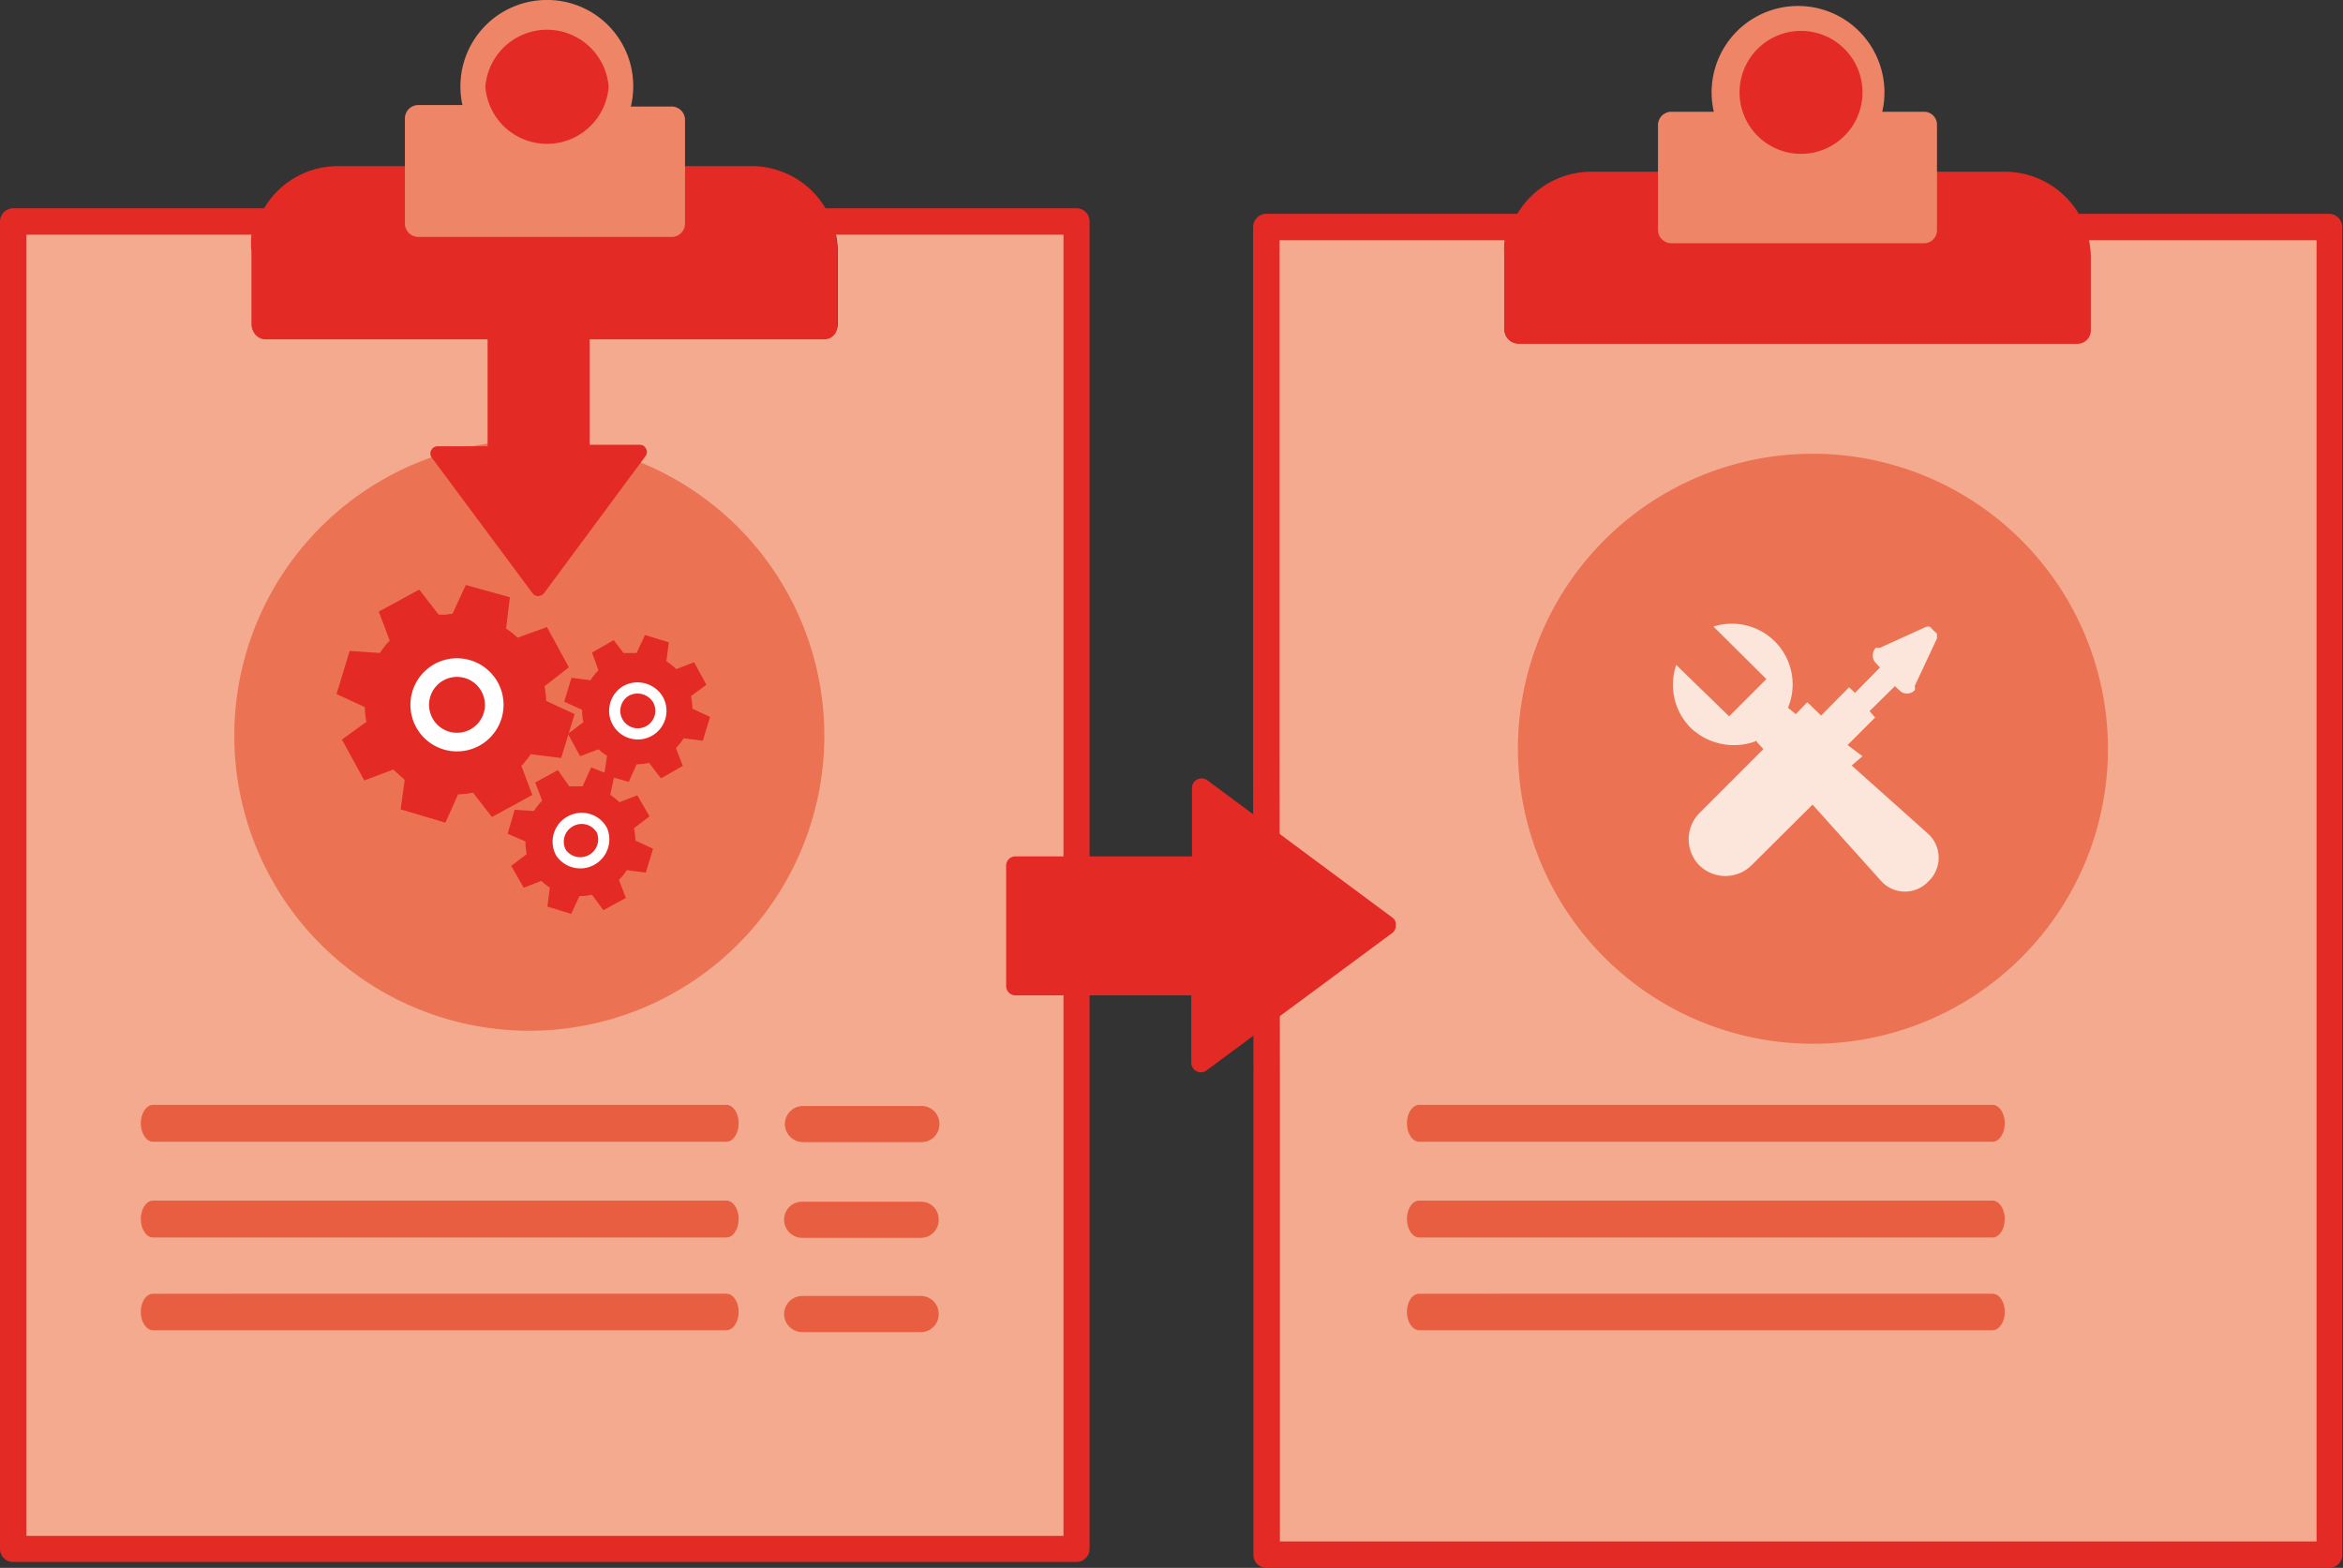 <svg xmlns="http://www.w3.org/2000/svg" viewBox="0 0 62.9 42.09"><rect x="0" y="0" width="62.9" height="42.09" fill="#333333" stroke="none"/><defs><style>.cls-1{fill:none;}.cls-2{fill:#f3aa8f;}.cls-3,.cls-6,.cls-7,.cls-8,.cls-9{fill:#e32a25;}.cls-4{fill:#ed8566;}.cls-5{fill:#eb7353;}.cls-6,.cls-8{stroke:#e32a25;}.cls-6,.cls-8,.cls-9{stroke-miterlimit:10;}.cls-6,.cls-9{stroke-width:0.5px;}.cls-7,.cls-9{stroke:#fff;}.cls-7{stroke-linecap:round;stroke-linejoin:round;stroke-width:0.3px;}.cls-10{fill:#e85e40;}.cls-11{fill:#fce6dc;fill-rule:evenodd;}</style></defs><title>one-two-new</title><g id="Layer_2" data-name="Layer 2"><g id="Layer_1-2" data-name="Layer 1"><path class="cls-1" d="M53.84,5.34H42.7a1.58,1.58,0,0,0-1.41.88h14A1.58,1.58,0,0,0,53.84,5.34Z"/><path class="cls-2" d="M56,6.22a2.33,2.33,0,0,1,.11.7V8.85a.36.36,0,0,1-.36.36h-15a.36.36,0,0,1-.36-.36V6.92a2.33,2.33,0,0,1,.11-.7H34.19V41.67H62.35V6.22Z"/><path class="cls-3" d="M33.64,20.29V6.1A.36.36,0,0,1,34,5.74h6.93a.34.34,0,0,1,.3.17.37.37,0,0,1,0,.34,1.5,1.5,0,0,0-.15.67V8.5h14.3V6.92a1.56,1.56,0,0,0-.15-.67.37.37,0,0,1,0-.34.35.35,0,0,1,.3-.17h7a.36.36,0,0,1,.35.36V41.74a.35.35,0,0,1-.35.35H34a.35.35,0,0,1-.35-.35v-13m.71.16V41.38H62.19V6.45H56.05a2.42,2.42,0,0,1,.05.47V8.85a.36.36,0,0,1-.35.36h-15a.36.36,0,0,1-.36-.36V6.92a2.42,2.42,0,0,1,0-.47H34.35V20.11"/><path class="cls-3" d="M53.84,4.61H42.7a2.31,2.31,0,0,0-2.29,2.31V8.87a.36.36,0,0,0,.36.36h15a.36.36,0,0,0,.36-.36V6.92A2.31,2.31,0,0,0,53.84,4.61Z"/><path class="cls-4" d="M51.68,3H50a.35.35,0,0,0-.31.18,1.62,1.62,0,0,1-2.82,0A.35.35,0,0,0,46.55,3H44.87a.36.36,0,0,0-.36.35V6.18a.36.36,0,0,0,.36.35h6.81A.35.35,0,0,0,52,6.18V3.37A.35.35,0,0,0,51.68,3Z"/><path class="cls-4" d="M50.59,2.47A2.32,2.32,0,1,1,48.27.16,2.32,2.32,0,0,1,50.59,2.47Z"/><path class="cls-3" d="M50,2.48a1.65,1.65,0,0,1-3.3,0,1.65,1.65,0,0,1,3.3,0Z"/><path class="cls-1" d="M20.2,5.18H9.06a1.58,1.58,0,0,0-1.41.89h14A1.58,1.58,0,0,0,20.2,5.18Z"/><path class="cls-2" d="M22.38,6.07a2.26,2.26,0,0,1,.11.69V8.7a.35.35,0,0,1-.35.35h-15a.36.36,0,0,1-.36-.35V6.76a2.26,2.26,0,0,1,.11-.69H.55V41.52H28.71V6.07Z"/><path class="cls-3" d="M0,20.14V5.94a.36.36,0,0,1,.36-.35H7.28a.35.35,0,0,1,.3.16.34.34,0,0,1,0,.34,1.71,1.71,0,0,0-.14.67V8.34H21.75V6.76a1.56,1.56,0,0,0-.15-.67.37.37,0,0,1,0-.34.37.37,0,0,1,.3-.16h7a.35.35,0,0,1,.35.35V41.58a.35.35,0,0,1-.35.35H.36A.35.35,0,0,1,0,41.58v-13m.71.16V41.23H28.55V6.3H22.41a1.8,1.8,0,0,1,.05.46V8.7a.35.35,0,0,1-.35.35H7.1a.35.35,0,0,1-.35-.35V6.76a2.32,2.32,0,0,1,0-.46H.71V20"/><path class="cls-3" d="M20.2,4.46H9.06a2.3,2.3,0,0,0-2.29,2.3v2a.36.36,0,0,0,.36.35h15a.35.35,0,0,0,.35-.35v-2A2.3,2.3,0,0,0,20.2,4.46Z"/><path class="cls-4" d="M18,2.86H16.35A.37.37,0,0,0,16,3a1.61,1.61,0,0,1-2.82,0,.35.35,0,0,0-.31-.18H11.23a.36.36,0,0,0-.36.36V6a.36.36,0,0,0,.36.36H18A.36.36,0,0,0,18.39,6V3.22A.36.36,0,0,0,18,2.86Z"/><path class="cls-4" d="M17,2.31A2.32,2.32,0,1,1,14.63,0,2.31,2.31,0,0,1,17,2.31Z"/><path class="cls-3" d="M16.34,2.33a1.66,1.66,0,0,1-3.31,0,1.66,1.66,0,0,1,3.31,0Z"/><path class="cls-5" d="M22.13,19.75a7.92,7.92,0,1,1-7.92-7.92A7.92,7.92,0,0,1,22.13,19.75Z"/><path class="cls-5" d="M56.59,20.1a7.92,7.92,0,1,1-7.92-7.92A7.93,7.93,0,0,1,56.59,20.1Z"/><path class="cls-6" d="M15.26,21.4l-.08,0L14.9,21l-.22.12.17.45a1.18,1.18,0,0,0-.37.46L14,22l-.07.24.44.19a1.19,1.19,0,0,0,.06.59l-.38.29.12.21.44-.17.06.08,0,0,.06.06a1.21,1.21,0,0,0,.3.2l-.06.47.23.07.2-.43a1.35,1.35,0,0,0,.59-.07l.28.38.22-.12-.17-.44a1.26,1.26,0,0,0,.37-.46l.47.06.07-.23-.43-.2a1.29,1.29,0,0,0-.07-.58l.38-.29L17,21.66l-.44.17a1.47,1.47,0,0,0-.46-.37L16.2,21,16,20.92l-.2.44a.49.49,0,0,0-.17,0h-.19l-.1,0Z"/><path class="cls-7" d="M15.31,22.05a.62.62,0,0,1,.85.24.63.63,0,0,1-1.1.6A.62.62,0,0,1,15.31,22.05Z"/><path class="cls-6" d="M16.77,17.89l-.07,0-.29-.38-.21.12.16.44a1.26,1.26,0,0,0-.37.46l-.47-.06-.07.23.44.2a1.16,1.16,0,0,0,.06.58l-.38.29.12.22.45-.17a.13.13,0,0,0,.06.07l0,0,.06.06a1.1,1.1,0,0,0,.31.2l-.07.47.24.07.19-.43a1.32,1.32,0,0,0,.59-.07l.29.38.21-.12-.17-.44a1.34,1.34,0,0,0,.37-.46l.47.06.07-.23-.43-.2a1.32,1.32,0,0,0-.07-.59l.38-.28-.12-.22-.44.17a1.18,1.18,0,0,0-.46-.37l.06-.47-.23-.07-.2.43h-.36l-.09,0Z"/><path class="cls-7" d="M16.82,18.54a.64.64,0,0,1,.85.25.62.62,0,1,1-.85-.25Z"/><path class="cls-8" d="M11.69,17.05l-.12,0-.45-.58-.33.18.26.69a1.85,1.85,0,0,0-.57.71L9.75,18l-.11.36.67.31a1.9,1.9,0,0,0,.1.91L9.83,20l.18.33.69-.26.09.11.05.06.1.09a1.82,1.82,0,0,0,.47.31l-.1.73.37.11.3-.67a2,2,0,0,0,.91-.1l.45.58.33-.18-.26-.69a2,2,0,0,0,.57-.71l.73.09.11-.36-.67-.31a2,2,0,0,0-.1-.9l.58-.45-.18-.33-.69.25a2.13,2.13,0,0,0-.71-.56l.09-.74-.36-.1-.31.67-.26,0L12,17h-.08l-.15,0Z"/><path class="cls-9" d="M11.76,18.06a1,1,0,1,1-.38,1.32A1,1,0,0,1,11.76,18.06Z"/><path class="cls-3" d="M14.44,16a.17.17,0,0,1-.14-.07l-2.72-3.66a.19.19,0,0,1,0-.19.19.19,0,0,1,.16-.1h1.35V8.46a.18.18,0,0,1,.18-.18h2.38a.18.18,0,0,1,.18.18v3.48h1.35a.18.18,0,0,1,.16.1.19.19,0,0,1,0,.19l-2.71,3.66A.21.21,0,0,1,14.44,16Z"/><path class="cls-10" d="M19.83,30.15c0-.27-.15-.49-.33-.49H4.11c-.18,0-.33.22-.33.49h0c0,.28.15.5.33.5H19.5c.18,0,.33-.22.33-.5Z"/><path class="cls-10" d="M19.83,32.72c0-.27-.15-.49-.33-.49H4.11c-.18,0-.33.22-.33.49h0c0,.28.15.5.33.5H19.5c.18,0,.33-.22.33-.5Z"/><path class="cls-10" d="M19.83,35.22c0-.28-.15-.49-.33-.49H4.11c-.18,0-.33.21-.33.49h0c0,.27.15.49.33.49H19.5c.18,0,.33-.22.33-.49Z"/><path class="cls-10" d="M25.22,30.17a.48.48,0,0,1-.48.49H21.55a.49.49,0,0,1-.48-.49h0a.49.49,0,0,1,.48-.48h3.19a.48.48,0,0,1,.48.48Z"/><path class="cls-10" d="M25.2,32.74a.48.48,0,0,1-.48.49H21.54a.49.49,0,0,1-.49-.49h0a.48.48,0,0,1,.49-.48h3.18a.47.47,0,0,1,.48.48Z"/><path class="cls-10" d="M25.2,35.27a.48.48,0,0,1-.48.49H21.54a.49.49,0,0,1-.49-.49h0a.49.49,0,0,1,.49-.48h3.18a.48.48,0,0,1,.48.48Z"/><path class="cls-10" d="M53.82,30.15c0-.27-.15-.49-.33-.49H38.1c-.18,0-.33.22-.33.49h0c0,.28.15.5.33.5H53.49c.18,0,.33-.22.33-.5Z"/><path class="cls-10" d="M53.82,32.72c0-.27-.15-.49-.33-.49H38.1c-.18,0-.33.22-.33.49h0c0,.28.15.5.33.5H53.49c.18,0,.33-.22.33-.5Z"/><path class="cls-10" d="M53.82,35.22c0-.28-.15-.49-.33-.49H38.1c-.18,0-.33.21-.33.49h0c0,.27.15.49.33.49H53.49c.18,0,.33-.22.33-.49Z"/><path class="cls-3" d="M37.47,24.85a.23.23,0,0,1-.1.2l-5,3.7a.25.25,0,0,1-.26,0,.26.26,0,0,1-.13-.22V26.72H27.26a.25.25,0,0,1-.25-.25V23.23a.25.25,0,0,1,.25-.24H32V21.15a.25.25,0,0,1,.13-.22.27.27,0,0,1,.26,0l5,3.71A.22.22,0,0,1,37.47,24.85Z"/><path class="cls-11" d="M47.13,19.88l.21.23-1.72,1.72a1,1,0,0,0,0,1.4h0a1,1,0,0,0,1.4,0l1.64-1.63,1.85,2.06a.86.86,0,0,0,1.26,0h0a.87.87,0,0,0,0-1.27l-2.06-1.84L50,20.3,49.6,20l.74-.74-.15-.17.68-.67.12.11h0a.28.28,0,0,0,.41,0,.15.15,0,0,0,0-.11L52,17.14c0-.05,0-.09,0-.13l-.09-.08-.09-.1a.17.17,0,0,0-.12,0l-1.23.56s-.07,0-.11,0a.29.29,0,0,0,0,.41h0l.11.12-.67.68-.16-.15-.75.76-.37-.36-.31.32L48,19a1.63,1.63,0,0,0-2-2.18l1.42,1.41-1,1L45,17.85a1.64,1.64,0,0,0,.38,1.68,1.68,1.68,0,0,0,1.8.35Z"/></g></g></svg>